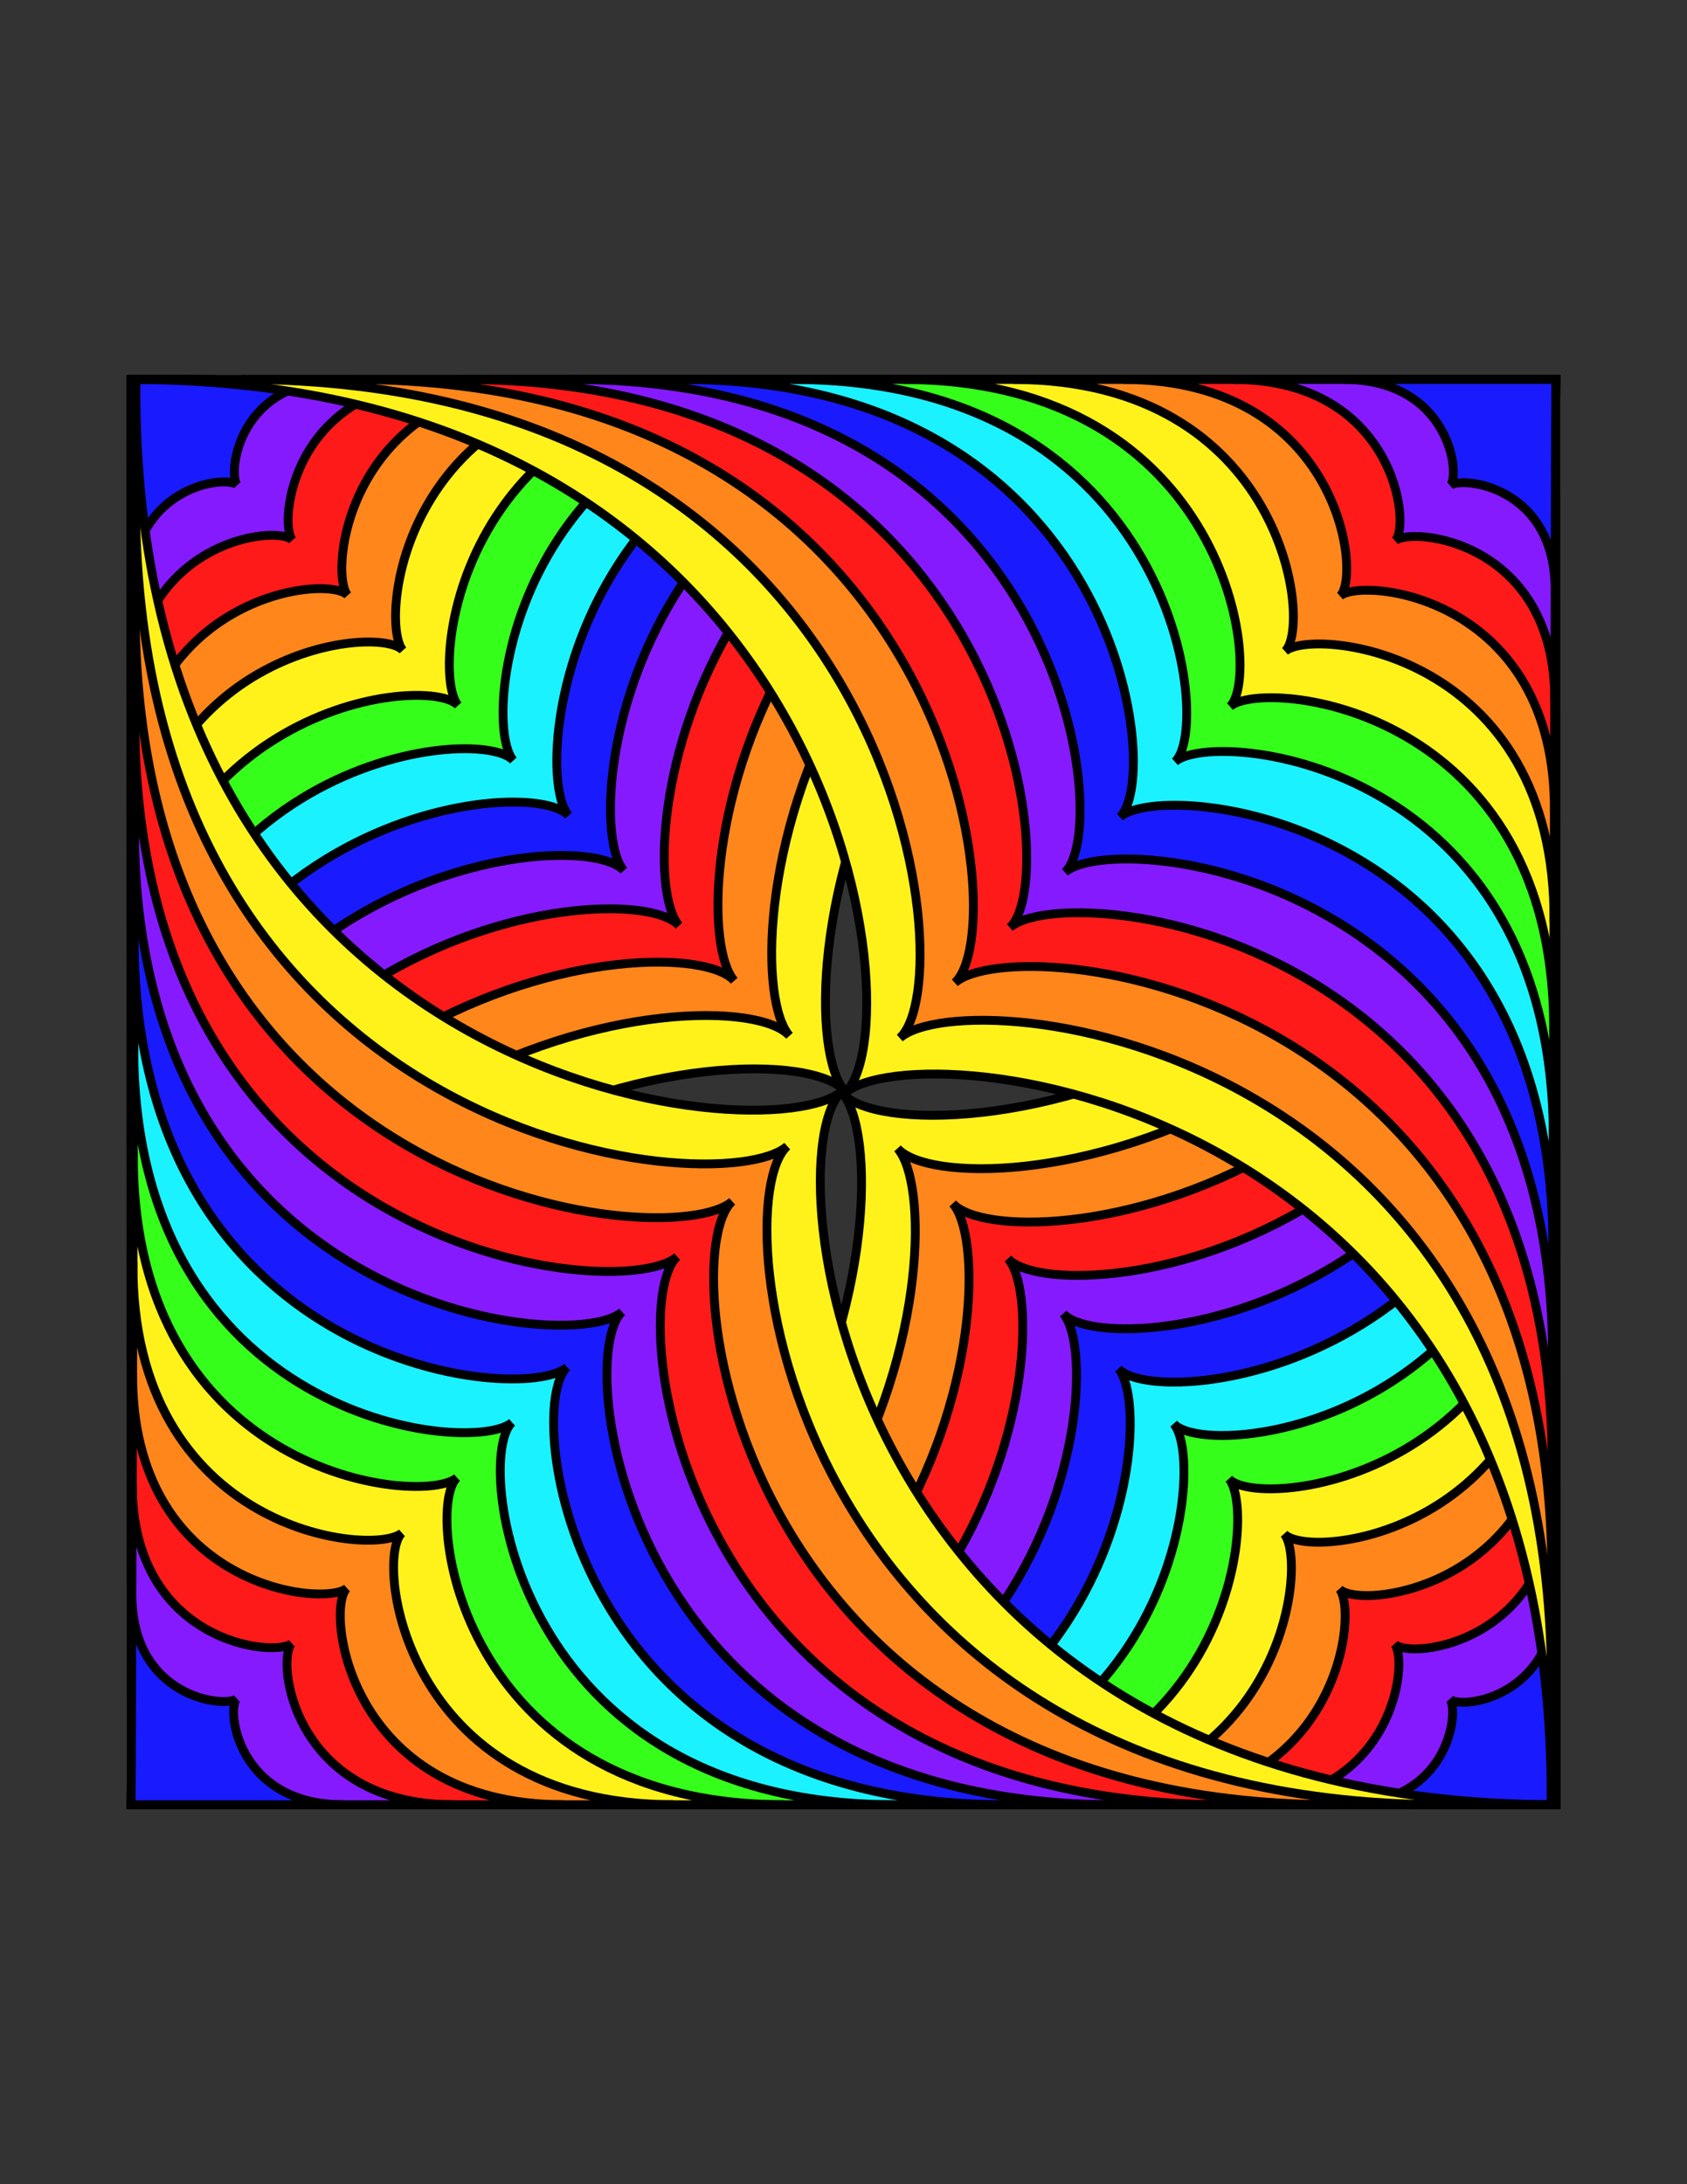<?xml version="1.0" encoding="UTF-8" standalone="no"?>
<!-- Created with Inkscape (http://www.inkscape.org/) -->

<svg
     xmlns:dc="http://purl.org/dc/elements/1.1/"
     xmlns:cc="http://creativecommons.org/ns#"
     xmlns:rdf="http://www.w3.org/1999/02/22-rdf-syntax-ns#"
     xmlns:svg="http://www.w3.org/2000/svg"
     xmlns="http://www.w3.org/2000/svg"
     xmlns:sodipodi="http://sodipodi.sourceforge.net/DTD/sodipodi-0.dtd"
     xmlns:inkscape="http://www.inkscape.org/namespaces/inkscape"
     width="765"
     height="990"
     id="svg3850"
     version="1.1"
     inkscape:version="0.48.5 r10040"
     sodipodi:docname="Square_rainbow-effects2.svg">
    <rect width="100%" height="100%" fill="#333333" stroke="none"/>
    <defs
         id="defs3852" />
    <sodipodi:namedview
         id="base"
         pagecolor="#ffffff"
         bordercolor="#666666"
         borderopacity="1.0"
         inkscape:pageopacity="0.0"
         inkscape:pageshadow="2"
         inkscape:zoom="0.87979798"
         inkscape:cx="317.7124"
         inkscape:cy="387.24114"
         inkscape:document-units="px"
         inkscape:current-layer="layer1"
         showgrid="false"
         showguides="true"
         inkscape:guide-bbox="true"
         inkscape:window-width="1600"
         inkscape:window-height="1116"
         inkscape:window-x="-4"
         inkscape:window-y="-3"
         inkscape:window-maximized="1">
        <sodipodi:guide
             orientation="0,1"
             position="-43.192,495.568"
             id="guide4387" />
        <sodipodi:guide
             orientation="1,0"
             position="383.042,734.259"
             id="guide4389" />
        <sodipodi:guide
             orientation="-0.707,0.707"
             position="429.644,543.307"
             id="guide4391" />
        <sodipodi:guide
             orientation="0.707,0.707"
             position="416.005,461.47"
             id="guide4393" />
    </sodipodi:namedview>
    <g
         inkscape:label="Layer 1"
         inkscape:groupmode="layer"
         id="layer1"
         transform="translate(0,-62.362)">
        <g
             id="g5026">
            <g
                 id="g4979">
                <g
                     id="g4939">
                    <path
                         sodipodi:nodetypes="ccccc"
                         inkscape:connector-curvature="0"
                         id="rect4366"
                         d="m 59.5,234.362 l 646,2.125 C 383.04,233.796 353.813,523.744 383.04,556.796 c -29.434,-32.583 -323.182,0 -323.54,323.567 z"
                         style="color:black;fill:#fff21a;stroke:black;stroke-width:4;stroke-linecap:round;stroke-linejoin:miter;stroke-miterlimit:4;stroke-opacity:1;stroke-dasharray:none;stroke-dashoffset:0;marker:none;visibility:visible;display:inline;overflow:visible;enable-background:accumulate;fill-opacity:1" />
                    <path
                         style="color:black;fill:#ff861a;stroke:black;stroke-width:4;stroke-linecap:round;stroke-linejoin:miter;stroke-miterlimit:4;stroke-opacity:1;stroke-dasharray:none;stroke-dashoffset:0;marker:none;visibility:visible;display:inline;overflow:visible;enable-background:accumulate;fill-opacity:1"
                         d="m 59.5,234.362 l 596,1.961 C 357.998,233.84 331.034,501.346 357.998,531.839 c -27.156,-30.061 -298.168,0 -298.498,298.523 z"
                         id="path4824"
                         inkscape:connector-curvature="0"
                         sodipodi:nodetypes="ccccc" />
                    <path
                         sodipodi:nodetypes="ccccc"
                         inkscape:connector-curvature="0"
                         id="path4826"
                         d="m 59.5,234.362 l 546,1.796 C 332.957,233.884 308.254,478.948 332.957,506.883 c -24.878,-27.539 -273.153,0 -273.457,273.479 z"
                         style="color:black;fill:#ff1a1a;stroke:black;stroke-width:4;stroke-linecap:round;stroke-linejoin:miter;stroke-miterlimit:4;stroke-opacity:1;stroke-dasharray:none;stroke-dashoffset:0;marker:none;visibility:visible;display:inline;overflow:visible;enable-background:accumulate;fill-opacity:1" />
                    <path
                         style="color:black;fill:#861aff;stroke:black;stroke-width:4;stroke-linecap:round;stroke-linejoin:miter;stroke-miterlimit:4;stroke-opacity:1;stroke-dasharray:none;stroke-dashoffset:0;marker:none;visibility:visible;display:inline;overflow:visible;enable-background:accumulate;fill-opacity:1"
                         d="m 59.5,234.362 l 496,1.632 C 307.915,233.928 285.474,456.55 307.915,481.927 c -22.6,-25.018 -248.139,0 -248.415,248.435 z"
                         id="path4828"
                         inkscape:connector-curvature="0"
                         sodipodi:nodetypes="ccccc" />
                    <path
                         sodipodi:nodetypes="ccccc"
                         inkscape:connector-curvature="0"
                         id="path4830"
                         d="m 59.5,234.362 l 446,1.467 C 282.873,233.971 262.695,434.152 282.873,456.971 c -20.321,-22.496 -223.125,0 -223.373,223.391 z"
                         style="color:black;fill:#1a1aff;stroke:black;stroke-width:4;stroke-linecap:round;stroke-linejoin:miter;stroke-miterlimit:4;stroke-opacity:1;stroke-dasharray:none;stroke-dashoffset:0;marker:none;visibility:visible;display:inline;overflow:visible;enable-background:accumulate;fill-opacity:1" />
                    <path
                         style="color:black;fill:#1af2ff;stroke:black;stroke-width:4;stroke-linecap:round;stroke-linejoin:miter;stroke-miterlimit:4;stroke-opacity:1;stroke-dasharray:none;stroke-dashoffset:0;marker:none;visibility:visible;display:inline;overflow:visible;enable-background:accumulate;fill-opacity:1"
                         d="m 59.5,234.362 l 396,1.303 C 257.831,234.015 239.915,411.754 257.831,432.015 c -18.043,-19.974 -198.111,0 -198.331,198.347 z"
                         id="path4832"
                         inkscape:connector-curvature="0"
                         sodipodi:nodetypes="ccccc" />
                    <path
                         sodipodi:nodetypes="ccccc"
                         inkscape:connector-curvature="0"
                         id="path4834"
                         d="m 59.5,234.362 l 346,1.138 C 232.789,234.059 217.135,389.356 232.789,407.059 c -15.765,-17.452 -173.097,0 -173.289,173.303 z"
                         style="color:black;fill:#35ff1a;stroke:black;stroke-width:4;stroke-linecap:round;stroke-linejoin:miter;stroke-miterlimit:4;stroke-opacity:1;stroke-dasharray:none;stroke-dashoffset:0;marker:none;visibility:visible;display:inline;overflow:visible;enable-background:accumulate;fill-opacity:1" />
                    <path
                         style="color:black;fill:#fff21a;stroke:black;stroke-width:4;stroke-linecap:round;stroke-linejoin:miter;stroke-miterlimit:4;stroke-opacity:1;stroke-dasharray:none;stroke-dashoffset:0;marker:none;visibility:visible;display:inline;overflow:visible;enable-background:accumulate;fill-opacity:1"
                         d="m 59.5,234.362 l 296,0.974 C 207.747,234.103 194.356,366.958 207.747,382.103 c -13.487,-14.93 -148.083,0 -148.247,148.26 z"
                         id="path4836"
                         inkscape:connector-curvature="0"
                         sodipodi:nodetypes="ccccc" />
                    <path
                         sodipodi:nodetypes="ccccc"
                         inkscape:connector-curvature="0"
                         id="path4838"
                         d="m 59.5,234.362 l 246,0.809 C 182.706,234.147 171.576,344.56 182.706,357.146 c -11.209,-12.408 -123.069,0 -123.206,123.216 z"
                         style="color:black;fill:#ff861a;stroke:black;stroke-width:4;stroke-linecap:round;stroke-linejoin:miter;stroke-miterlimit:4;stroke-opacity:1;stroke-dasharray:none;stroke-dashoffset:0;marker:none;visibility:visible;display:inline;overflow:visible;enable-background:accumulate;fill-opacity:1" />
                    <path
                         style="color:black;fill:#ff1a1a;stroke:black;stroke-width:4;stroke-linecap:round;stroke-linejoin:miter;stroke-miterlimit:4;stroke-opacity:1;stroke-dasharray:none;stroke-dashoffset:0;marker:none;visibility:visible;display:inline;overflow:visible;enable-background:accumulate;fill-opacity:1"
                         d="m 59.5,234.362 l 196,0.645 c -97.836,-0.816 -106.704,87.155 -97.836,97.183 c -8.93,-9.886 -98.055,0 -98.164,98.172 z"
                         id="path4840"
                         inkscape:connector-curvature="0"
                         sodipodi:nodetypes="ccccc" />
                    <path
                         sodipodi:nodetypes="ccccc"
                         inkscape:connector-curvature="0"
                         id="path4842"
                         d="m 59.5,234.362 l 146,0.48 c -72.878,-0.608 -79.483,64.922 -72.878,72.392 c -6.652,-7.364 -73.041,0 -73.122,73.128 z"
                         style="color:black;fill:#861aff;stroke:black;stroke-width:4;stroke-linecap:round;stroke-linejoin:miter;stroke-miterlimit:4;stroke-opacity:1;stroke-dasharray:none;stroke-dashoffset:0;marker:none;visibility:visible;display:inline;overflow:visible;enable-background:accumulate;fill-opacity:1" />
                    <path
                         style="color:black;fill:#1a1aff;stroke:black;stroke-width:4;stroke-linecap:round;stroke-linejoin:miter;stroke-miterlimit:4;stroke-opacity:1;stroke-dasharray:none;stroke-dashoffset:0;marker:none;visibility:visible;display:inline;overflow:visible;enable-background:accumulate;fill-opacity:1"
                         d="m 59.5,234.362 l 96,0.316 c -47.92,-0.4 -52.263,42.688 -47.92,47.6 c -4.374,-4.842 -48.027,0 -48.08,48.084 z"
                         id="path4844"
                         inkscape:connector-curvature="0"
                         sodipodi:nodetypes="ccccc" />
                </g>
                <g
                     id="g4953"
                     transform="matrix(-1,0,0,-1,765,1114.724)">
                    <path
                         style="color:black;fill:#fff21a;fill-opacity:1;stroke:black;stroke-width:4;stroke-linecap:round;stroke-linejoin:miter;stroke-miterlimit:4;stroke-opacity:1;stroke-dasharray:none;stroke-dashoffset:0;marker:none;visibility:visible;display:inline;overflow:visible;enable-background:accumulate"
                         d="m 59.5,234.362 l 646,2.125 C 383.04,233.796 353.813,523.744 383.04,556.796 c -29.434,-32.583 -323.182,0 -323.54,323.567 z"
                         id="path4955"
                         inkscape:connector-curvature="0"
                         sodipodi:nodetypes="ccccc" />
                    <path
                         sodipodi:nodetypes="ccccc"
                         inkscape:connector-curvature="0"
                         id="path4957"
                         d="m 59.5,234.362 l 596,1.961 C 357.998,233.84 331.034,501.346 357.998,531.839 c -27.156,-30.061 -298.168,0 -298.498,298.523 z"
                         style="color:black;fill:#ff861a;fill-opacity:1;stroke:black;stroke-width:4;stroke-linecap:round;stroke-linejoin:miter;stroke-miterlimit:4;stroke-opacity:1;stroke-dasharray:none;stroke-dashoffset:0;marker:none;visibility:visible;display:inline;overflow:visible;enable-background:accumulate" />
                    <path
                         style="color:black;fill:#ff1a1a;fill-opacity:1;stroke:black;stroke-width:4;stroke-linecap:round;stroke-linejoin:miter;stroke-miterlimit:4;stroke-opacity:1;stroke-dasharray:none;stroke-dashoffset:0;marker:none;visibility:visible;display:inline;overflow:visible;enable-background:accumulate"
                         d="m 59.5,234.362 l 546,1.796 C 332.957,233.884 308.254,478.948 332.957,506.883 c -24.878,-27.539 -273.153,0 -273.457,273.479 z"
                         id="path4959"
                         inkscape:connector-curvature="0"
                         sodipodi:nodetypes="ccccc" />
                    <path
                         sodipodi:nodetypes="ccccc"
                         inkscape:connector-curvature="0"
                         id="path4961"
                         d="m 59.5,234.362 l 496,1.632 C 307.915,233.928 285.474,456.55 307.915,481.927 c -22.6,-25.018 -248.139,0 -248.415,248.435 z"
                         style="color:black;fill:#861aff;fill-opacity:1;stroke:black;stroke-width:4;stroke-linecap:round;stroke-linejoin:miter;stroke-miterlimit:4;stroke-opacity:1;stroke-dasharray:none;stroke-dashoffset:0;marker:none;visibility:visible;display:inline;overflow:visible;enable-background:accumulate" />
                    <path
                         style="color:black;fill:#1a1aff;fill-opacity:1;stroke:black;stroke-width:4;stroke-linecap:round;stroke-linejoin:miter;stroke-miterlimit:4;stroke-opacity:1;stroke-dasharray:none;stroke-dashoffset:0;marker:none;visibility:visible;display:inline;overflow:visible;enable-background:accumulate"
                         d="m 59.5,234.362 l 446,1.467 C 282.873,233.971 262.695,434.152 282.873,456.971 c -20.321,-22.496 -223.125,0 -223.373,223.391 z"
                         id="path4963"
                         inkscape:connector-curvature="0"
                         sodipodi:nodetypes="ccccc" />
                    <path
                         sodipodi:nodetypes="ccccc"
                         inkscape:connector-curvature="0"
                         id="path4965"
                         d="m 59.5,234.362 l 396,1.303 C 257.831,234.015 239.915,411.754 257.831,432.015 c -18.043,-19.974 -198.111,0 -198.331,198.347 z"
                         style="color:black;fill:#1af2ff;fill-opacity:1;stroke:black;stroke-width:4;stroke-linecap:round;stroke-linejoin:miter;stroke-miterlimit:4;stroke-opacity:1;stroke-dasharray:none;stroke-dashoffset:0;marker:none;visibility:visible;display:inline;overflow:visible;enable-background:accumulate" />
                    <path
                         style="color:black;fill:#35ff1a;fill-opacity:1;stroke:black;stroke-width:4;stroke-linecap:round;stroke-linejoin:miter;stroke-miterlimit:4;stroke-opacity:1;stroke-dasharray:none;stroke-dashoffset:0;marker:none;visibility:visible;display:inline;overflow:visible;enable-background:accumulate"
                         d="m 59.5,234.362 l 346,1.138 C 232.789,234.059 217.135,389.356 232.789,407.059 c -15.765,-17.452 -173.097,0 -173.289,173.303 z"
                         id="path4967"
                         inkscape:connector-curvature="0"
                         sodipodi:nodetypes="ccccc" />
                    <path
                         sodipodi:nodetypes="ccccc"
                         inkscape:connector-curvature="0"
                         id="path4969"
                         d="m 59.5,234.362 l 296,0.974 C 207.747,234.103 194.356,366.958 207.747,382.103 c -13.487,-14.93 -148.083,0 -148.247,148.26 z"
                         style="color:black;fill:#fff21a;fill-opacity:1;stroke:black;stroke-width:4;stroke-linecap:round;stroke-linejoin:miter;stroke-miterlimit:4;stroke-opacity:1;stroke-dasharray:none;stroke-dashoffset:0;marker:none;visibility:visible;display:inline;overflow:visible;enable-background:accumulate" />
                    <path
                         style="color:black;fill:#ff861a;fill-opacity:1;stroke:black;stroke-width:4;stroke-linecap:round;stroke-linejoin:miter;stroke-miterlimit:4;stroke-opacity:1;stroke-dasharray:none;stroke-dashoffset:0;marker:none;visibility:visible;display:inline;overflow:visible;enable-background:accumulate"
                         d="m 59.5,234.362 l 246,0.809 C 182.706,234.147 171.576,344.56 182.706,357.146 c -11.209,-12.408 -123.069,0 -123.206,123.216 z"
                         id="path4971"
                         inkscape:connector-curvature="0"
                         sodipodi:nodetypes="ccccc" />
                    <path
                         sodipodi:nodetypes="ccccc"
                         inkscape:connector-curvature="0"
                         id="path4973"
                         d="m 59.5,234.362 l 196,0.645 c -97.836,-0.816 -106.704,87.155 -97.836,97.183 c -8.93,-9.886 -98.055,0 -98.164,98.172 z"
                         style="color:black;fill:#ff1a1a;fill-opacity:1;stroke:black;stroke-width:4;stroke-linecap:round;stroke-linejoin:miter;stroke-miterlimit:4;stroke-opacity:1;stroke-dasharray:none;stroke-dashoffset:0;marker:none;visibility:visible;display:inline;overflow:visible;enable-background:accumulate" />
                    <path
                         style="color:black;fill:#861aff;fill-opacity:1;stroke:black;stroke-width:4;stroke-linecap:round;stroke-linejoin:miter;stroke-miterlimit:4;stroke-opacity:1;stroke-dasharray:none;stroke-dashoffset:0;marker:none;visibility:visible;display:inline;overflow:visible;enable-background:accumulate"
                         d="m 59.5,234.362 l 146,0.48 c -72.878,-0.608 -79.483,64.922 -72.878,72.392 c -6.652,-7.364 -73.041,0 -73.122,73.128 z"
                         id="path4975"
                         inkscape:connector-curvature="0"
                         sodipodi:nodetypes="ccccc" />
                    <path
                         sodipodi:nodetypes="ccccc"
                         inkscape:connector-curvature="0"
                         id="path4977"
                         d="m 59.5,234.362 l 96,0.316 c -47.92,-0.4 -52.263,42.688 -47.92,47.6 c -4.374,-4.842 -48.027,0 -48.08,48.084 z"
                         style="color:black;fill:#1a1aff;fill-opacity:1;stroke:black;stroke-width:4;stroke-linecap:round;stroke-linejoin:miter;stroke-miterlimit:4;stroke-opacity:1;stroke-dasharray:none;stroke-dashoffset:0;marker:none;visibility:visible;display:inline;overflow:visible;enable-background:accumulate" />
                </g>
            </g>
        </g>
        <g
             id="g5055"
             transform="matrix(0,1,-1,0,939.862,174.862)">
            <g
                 id="g5057">
                <g
                     id="g5059">
                    <path
                         style="color:black;fill:#fff21a;fill-opacity:1;stroke:black;stroke-width:4;stroke-linecap:round;stroke-linejoin:miter;stroke-miterlimit:4;stroke-opacity:1;stroke-dasharray:none;stroke-dashoffset:0;marker:none;visibility:visible;display:inline;overflow:visible;enable-background:accumulate"
                         d="m 59.5,234.362 l 646,2.125 C 383.04,233.796 353.813,523.744 383.04,556.796 c -29.434,-32.583 -323.182,0 -323.54,323.567 z"
                         id="path5061"
                         inkscape:connector-curvature="0"
                         sodipodi:nodetypes="ccccc" />
                    <path
                         sodipodi:nodetypes="ccccc"
                         inkscape:connector-curvature="0"
                         id="path5063"
                         d="m 59.5,234.362 l 596,1.961 C 357.998,233.84 331.034,501.346 357.998,531.839 c -27.156,-30.061 -298.168,0 -298.498,298.523 z"
                         style="color:black;fill:#ff861a;fill-opacity:1;stroke:black;stroke-width:4;stroke-linecap:round;stroke-linejoin:miter;stroke-miterlimit:4;stroke-opacity:1;stroke-dasharray:none;stroke-dashoffset:0;marker:none;visibility:visible;display:inline;overflow:visible;enable-background:accumulate" />
                    <path
                         style="color:black;fill:#ff1a1a;fill-opacity:1;stroke:black;stroke-width:4;stroke-linecap:round;stroke-linejoin:miter;stroke-miterlimit:4;stroke-opacity:1;stroke-dasharray:none;stroke-dashoffset:0;marker:none;visibility:visible;display:inline;overflow:visible;enable-background:accumulate"
                         d="m 59.5,234.362 l 546,1.796 C 332.957,233.884 308.254,478.948 332.957,506.883 c -24.878,-27.539 -273.153,0 -273.457,273.479 z"
                         id="path5065"
                         inkscape:connector-curvature="0"
                         sodipodi:nodetypes="ccccc" />
                    <path
                         sodipodi:nodetypes="ccccc"
                         inkscape:connector-curvature="0"
                         id="path5067"
                         d="m 59.5,234.362 l 496,1.632 C 307.915,233.928 285.474,456.55 307.915,481.927 c -22.6,-25.018 -248.139,0 -248.415,248.435 z"
                         style="color:black;fill:#861aff;fill-opacity:1;stroke:black;stroke-width:4;stroke-linecap:round;stroke-linejoin:miter;stroke-miterlimit:4;stroke-opacity:1;stroke-dasharray:none;stroke-dashoffset:0;marker:none;visibility:visible;display:inline;overflow:visible;enable-background:accumulate" />
                    <path
                         style="color:black;fill:#1a1aff;fill-opacity:1;stroke:black;stroke-width:4;stroke-linecap:round;stroke-linejoin:miter;stroke-miterlimit:4;stroke-opacity:1;stroke-dasharray:none;stroke-dashoffset:0;marker:none;visibility:visible;display:inline;overflow:visible;enable-background:accumulate"
                         d="m 59.5,234.362 l 446,1.467 C 282.873,233.971 262.695,434.152 282.873,456.971 c -20.321,-22.496 -223.125,0 -223.373,223.391 z"
                         id="path5069"
                         inkscape:connector-curvature="0"
                         sodipodi:nodetypes="ccccc" />
                    <path
                         sodipodi:nodetypes="ccccc"
                         inkscape:connector-curvature="0"
                         id="path5071"
                         d="m 59.5,234.362 l 396,1.303 C 257.831,234.015 239.915,411.754 257.831,432.015 c -18.043,-19.974 -198.111,0 -198.331,198.347 z"
                         style="color:black;fill:#1af2ff;fill-opacity:1;stroke:black;stroke-width:4;stroke-linecap:round;stroke-linejoin:miter;stroke-miterlimit:4;stroke-opacity:1;stroke-dasharray:none;stroke-dashoffset:0;marker:none;visibility:visible;display:inline;overflow:visible;enable-background:accumulate" />
                    <path
                         style="color:black;fill:#35ff1a;fill-opacity:1;stroke:black;stroke-width:4;stroke-linecap:round;stroke-linejoin:miter;stroke-miterlimit:4;stroke-opacity:1;stroke-dasharray:none;stroke-dashoffset:0;marker:none;visibility:visible;display:inline;overflow:visible;enable-background:accumulate"
                         d="m 59.5,234.362 l 346,1.138 C 232.789,234.059 217.135,389.356 232.789,407.059 c -15.765,-17.452 -173.097,0 -173.289,173.303 z"
                         id="path5073"
                         inkscape:connector-curvature="0"
                         sodipodi:nodetypes="ccccc" />
                    <path
                         sodipodi:nodetypes="ccccc"
                         inkscape:connector-curvature="0"
                         id="path5075"
                         d="m 59.5,234.362 l 296,0.974 C 207.747,234.103 194.356,366.958 207.747,382.103 c -13.487,-14.93 -148.083,0 -148.247,148.26 z"
                         style="color:black;fill:#fff21a;fill-opacity:1;stroke:black;stroke-width:4;stroke-linecap:round;stroke-linejoin:miter;stroke-miterlimit:4;stroke-opacity:1;stroke-dasharray:none;stroke-dashoffset:0;marker:none;visibility:visible;display:inline;overflow:visible;enable-background:accumulate" />
                    <path
                         style="color:black;fill:#ff861a;fill-opacity:1;stroke:black;stroke-width:4;stroke-linecap:round;stroke-linejoin:miter;stroke-miterlimit:4;stroke-opacity:1;stroke-dasharray:none;stroke-dashoffset:0;marker:none;visibility:visible;display:inline;overflow:visible;enable-background:accumulate"
                         d="m 59.5,234.362 l 246,0.809 C 182.706,234.147 171.576,344.56 182.706,357.146 c -11.209,-12.408 -123.069,0 -123.206,123.216 z"
                         id="path5077"
                         inkscape:connector-curvature="0"
                         sodipodi:nodetypes="ccccc" />
                    <path
                         sodipodi:nodetypes="ccccc"
                         inkscape:connector-curvature="0"
                         id="path5079"
                         d="m 59.5,234.362 l 196,0.645 c -97.836,-0.816 -106.704,87.155 -97.836,97.183 c -8.93,-9.886 -98.055,0 -98.164,98.172 z"
                         style="color:black;fill:#ff1a1a;fill-opacity:1;stroke:black;stroke-width:4;stroke-linecap:round;stroke-linejoin:miter;stroke-miterlimit:4;stroke-opacity:1;stroke-dasharray:none;stroke-dashoffset:0;marker:none;visibility:visible;display:inline;overflow:visible;enable-background:accumulate" />
                    <path
                         style="color:black;fill:#861aff;fill-opacity:1;stroke:black;stroke-width:4;stroke-linecap:round;stroke-linejoin:miter;stroke-miterlimit:4;stroke-opacity:1;stroke-dasharray:none;stroke-dashoffset:0;marker:none;visibility:visible;display:inline;overflow:visible;enable-background:accumulate"
                         d="m 59.5,234.362 l 146,0.48 c -72.878,-0.608 -79.483,64.922 -72.878,72.392 c -6.652,-7.364 -73.041,0 -73.122,73.128 z"
                         id="path5081"
                         inkscape:connector-curvature="0"
                         sodipodi:nodetypes="ccccc" />
                    <path
                         sodipodi:nodetypes="ccccc"
                         inkscape:connector-curvature="0"
                         id="path5083"
                         d="m 59.5,234.362 l 96,0.316 c -47.92,-0.4 -52.263,42.688 -47.92,47.6 c -4.374,-4.842 -48.027,0 -48.08,48.084 z"
                         style="color:black;fill:#1a1aff;fill-opacity:1;stroke:black;stroke-width:4;stroke-linecap:round;stroke-linejoin:miter;stroke-miterlimit:4;stroke-opacity:1;stroke-dasharray:none;stroke-dashoffset:0;marker:none;visibility:visible;display:inline;overflow:visible;enable-background:accumulate" />
                </g>
                <g
                     transform="matrix(-1,0,0,-1,765,1114.724)"
                     id="g5085">
                    <path
                         sodipodi:nodetypes="ccccc"
                         inkscape:connector-curvature="0"
                         id="path5087"
                         d="m 59.5,234.362 l 646,2.125 C 383.04,233.796 353.813,523.744 383.04,556.796 c -29.434,-32.583 -323.182,0 -323.54,323.567 z"
                         style="color:black;fill:#fff21a;fill-opacity:1;stroke:black;stroke-width:4;stroke-linecap:round;stroke-linejoin:miter;stroke-miterlimit:4;stroke-opacity:1;stroke-dasharray:none;stroke-dashoffset:0;marker:none;visibility:visible;display:inline;overflow:visible;enable-background:accumulate" />
                    <path
                         style="color:black;fill:#ff861a;fill-opacity:1;stroke:black;stroke-width:4;stroke-linecap:round;stroke-linejoin:miter;stroke-miterlimit:4;stroke-opacity:1;stroke-dasharray:none;stroke-dashoffset:0;marker:none;visibility:visible;display:inline;overflow:visible;enable-background:accumulate"
                         d="m 59.5,234.362 l 596,1.961 C 357.998,233.84 331.034,501.346 357.998,531.839 c -27.156,-30.061 -298.168,0 -298.498,298.523 z"
                         id="path5089"
                         inkscape:connector-curvature="0"
                         sodipodi:nodetypes="ccccc" />
                    <path
                         sodipodi:nodetypes="ccccc"
                         inkscape:connector-curvature="0"
                         id="path5091"
                         d="m 59.5,234.362 l 546,1.796 C 332.957,233.884 308.254,478.948 332.957,506.883 c -24.878,-27.539 -273.153,0 -273.457,273.479 z"
                         style="color:black;fill:#ff1a1a;fill-opacity:1;stroke:black;stroke-width:4;stroke-linecap:round;stroke-linejoin:miter;stroke-miterlimit:4;stroke-opacity:1;stroke-dasharray:none;stroke-dashoffset:0;marker:none;visibility:visible;display:inline;overflow:visible;enable-background:accumulate" />
                    <path
                         style="color:black;fill:#861aff;fill-opacity:1;stroke:black;stroke-width:4;stroke-linecap:round;stroke-linejoin:miter;stroke-miterlimit:4;stroke-opacity:1;stroke-dasharray:none;stroke-dashoffset:0;marker:none;visibility:visible;display:inline;overflow:visible;enable-background:accumulate"
                         d="m 59.5,234.362 l 496,1.632 C 307.915,233.928 285.474,456.55 307.915,481.927 c -22.6,-25.018 -248.139,0 -248.415,248.435 z"
                         id="path5093"
                         inkscape:connector-curvature="0"
                         sodipodi:nodetypes="ccccc" />
                    <path
                         sodipodi:nodetypes="ccccc"
                         inkscape:connector-curvature="0"
                         id="path5095"
                         d="m 59.5,234.362 l 446,1.467 C 282.873,233.971 262.695,434.152 282.873,456.971 c -20.321,-22.496 -223.125,0 -223.373,223.391 z"
                         style="color:black;fill:#1a1aff;fill-opacity:1;stroke:black;stroke-width:4;stroke-linecap:round;stroke-linejoin:miter;stroke-miterlimit:4;stroke-opacity:1;stroke-dasharray:none;stroke-dashoffset:0;marker:none;visibility:visible;display:inline;overflow:visible;enable-background:accumulate" />
                    <path
                         style="color:black;fill:#1af2ff;fill-opacity:1;stroke:black;stroke-width:4;stroke-linecap:round;stroke-linejoin:miter;stroke-miterlimit:4;stroke-opacity:1;stroke-dasharray:none;stroke-dashoffset:0;marker:none;visibility:visible;display:inline;overflow:visible;enable-background:accumulate"
                         d="m 59.5,234.362 l 396,1.303 C 257.831,234.015 239.915,411.754 257.831,432.015 c -18.043,-19.974 -198.111,0 -198.331,198.347 z"
                         id="path5097"
                         inkscape:connector-curvature="0"
                         sodipodi:nodetypes="ccccc" />
                    <path
                         sodipodi:nodetypes="ccccc"
                         inkscape:connector-curvature="0"
                         id="path5099"
                         d="m 59.5,234.362 l 346,1.138 C 232.789,234.059 217.135,389.356 232.789,407.059 c -15.765,-17.452 -173.097,0 -173.289,173.303 z"
                         style="color:black;fill:#35ff1a;fill-opacity:1;stroke:black;stroke-width:4;stroke-linecap:round;stroke-linejoin:miter;stroke-miterlimit:4;stroke-opacity:1;stroke-dasharray:none;stroke-dashoffset:0;marker:none;visibility:visible;display:inline;overflow:visible;enable-background:accumulate" />
                    <path
                         style="color:black;fill:#fff21a;fill-opacity:1;stroke:black;stroke-width:4;stroke-linecap:round;stroke-linejoin:miter;stroke-miterlimit:4;stroke-opacity:1;stroke-dasharray:none;stroke-dashoffset:0;marker:none;visibility:visible;display:inline;overflow:visible;enable-background:accumulate"
                         d="m 59.5,234.362 l 296,0.974 C 207.747,234.103 194.356,366.958 207.747,382.103 c -13.487,-14.93 -148.083,0 -148.247,148.26 z"
                         id="path5101"
                         inkscape:connector-curvature="0"
                         sodipodi:nodetypes="ccccc" />
                    <path
                         sodipodi:nodetypes="ccccc"
                         inkscape:connector-curvature="0"
                         id="path5103"
                         d="m 59.5,234.362 l 246,0.809 C 182.706,234.147 171.576,344.56 182.706,357.146 c -11.209,-12.408 -123.069,0 -123.206,123.216 z"
                         style="color:black;fill:#ff861a;fill-opacity:1;stroke:black;stroke-width:4;stroke-linecap:round;stroke-linejoin:miter;stroke-miterlimit:4;stroke-opacity:1;stroke-dasharray:none;stroke-dashoffset:0;marker:none;visibility:visible;display:inline;overflow:visible;enable-background:accumulate" />
                    <path
                         style="color:black;fill:#ff1a1a;fill-opacity:1;stroke:black;stroke-width:4;stroke-linecap:round;stroke-linejoin:miter;stroke-miterlimit:4;stroke-opacity:1;stroke-dasharray:none;stroke-dashoffset:0;marker:none;visibility:visible;display:inline;overflow:visible;enable-background:accumulate"
                         d="m 59.5,234.362 l 196,0.645 c -97.836,-0.816 -106.704,87.155 -97.836,97.183 c -8.93,-9.886 -98.055,0 -98.164,98.172 z"
                         id="path5105"
                         inkscape:connector-curvature="0"
                         sodipodi:nodetypes="ccccc" />
                    <path
                         sodipodi:nodetypes="ccccc"
                         inkscape:connector-curvature="0"
                         id="path5107"
                         d="m 59.5,234.362 l 146,0.48 c -72.878,-0.608 -79.483,64.922 -72.878,72.392 c -6.652,-7.364 -73.041,0 -73.122,73.128 z"
                         style="color:black;fill:#861aff;fill-opacity:1;stroke:black;stroke-width:4;stroke-linecap:round;stroke-linejoin:miter;stroke-miterlimit:4;stroke-opacity:1;stroke-dasharray:none;stroke-dashoffset:0;marker:none;visibility:visible;display:inline;overflow:visible;enable-background:accumulate" />
                    <path
                         style="color:black;fill:#1a1aff;fill-opacity:1;stroke:black;stroke-width:4;stroke-linecap:round;stroke-linejoin:miter;stroke-miterlimit:4;stroke-opacity:1;stroke-dasharray:none;stroke-dashoffset:0;marker:none;visibility:visible;display:inline;overflow:visible;enable-background:accumulate"
                         d="m 59.5,234.362 l 96,0.316 c -47.92,-0.4 -52.263,42.688 -47.92,47.6 c -4.374,-4.842 -48.027,0 -48.08,48.084 z"
                         id="path5109"
                         inkscape:connector-curvature="0"
                         sodipodi:nodetypes="ccccc" />
                </g>
            </g>
        </g>
    </g>
</svg>
